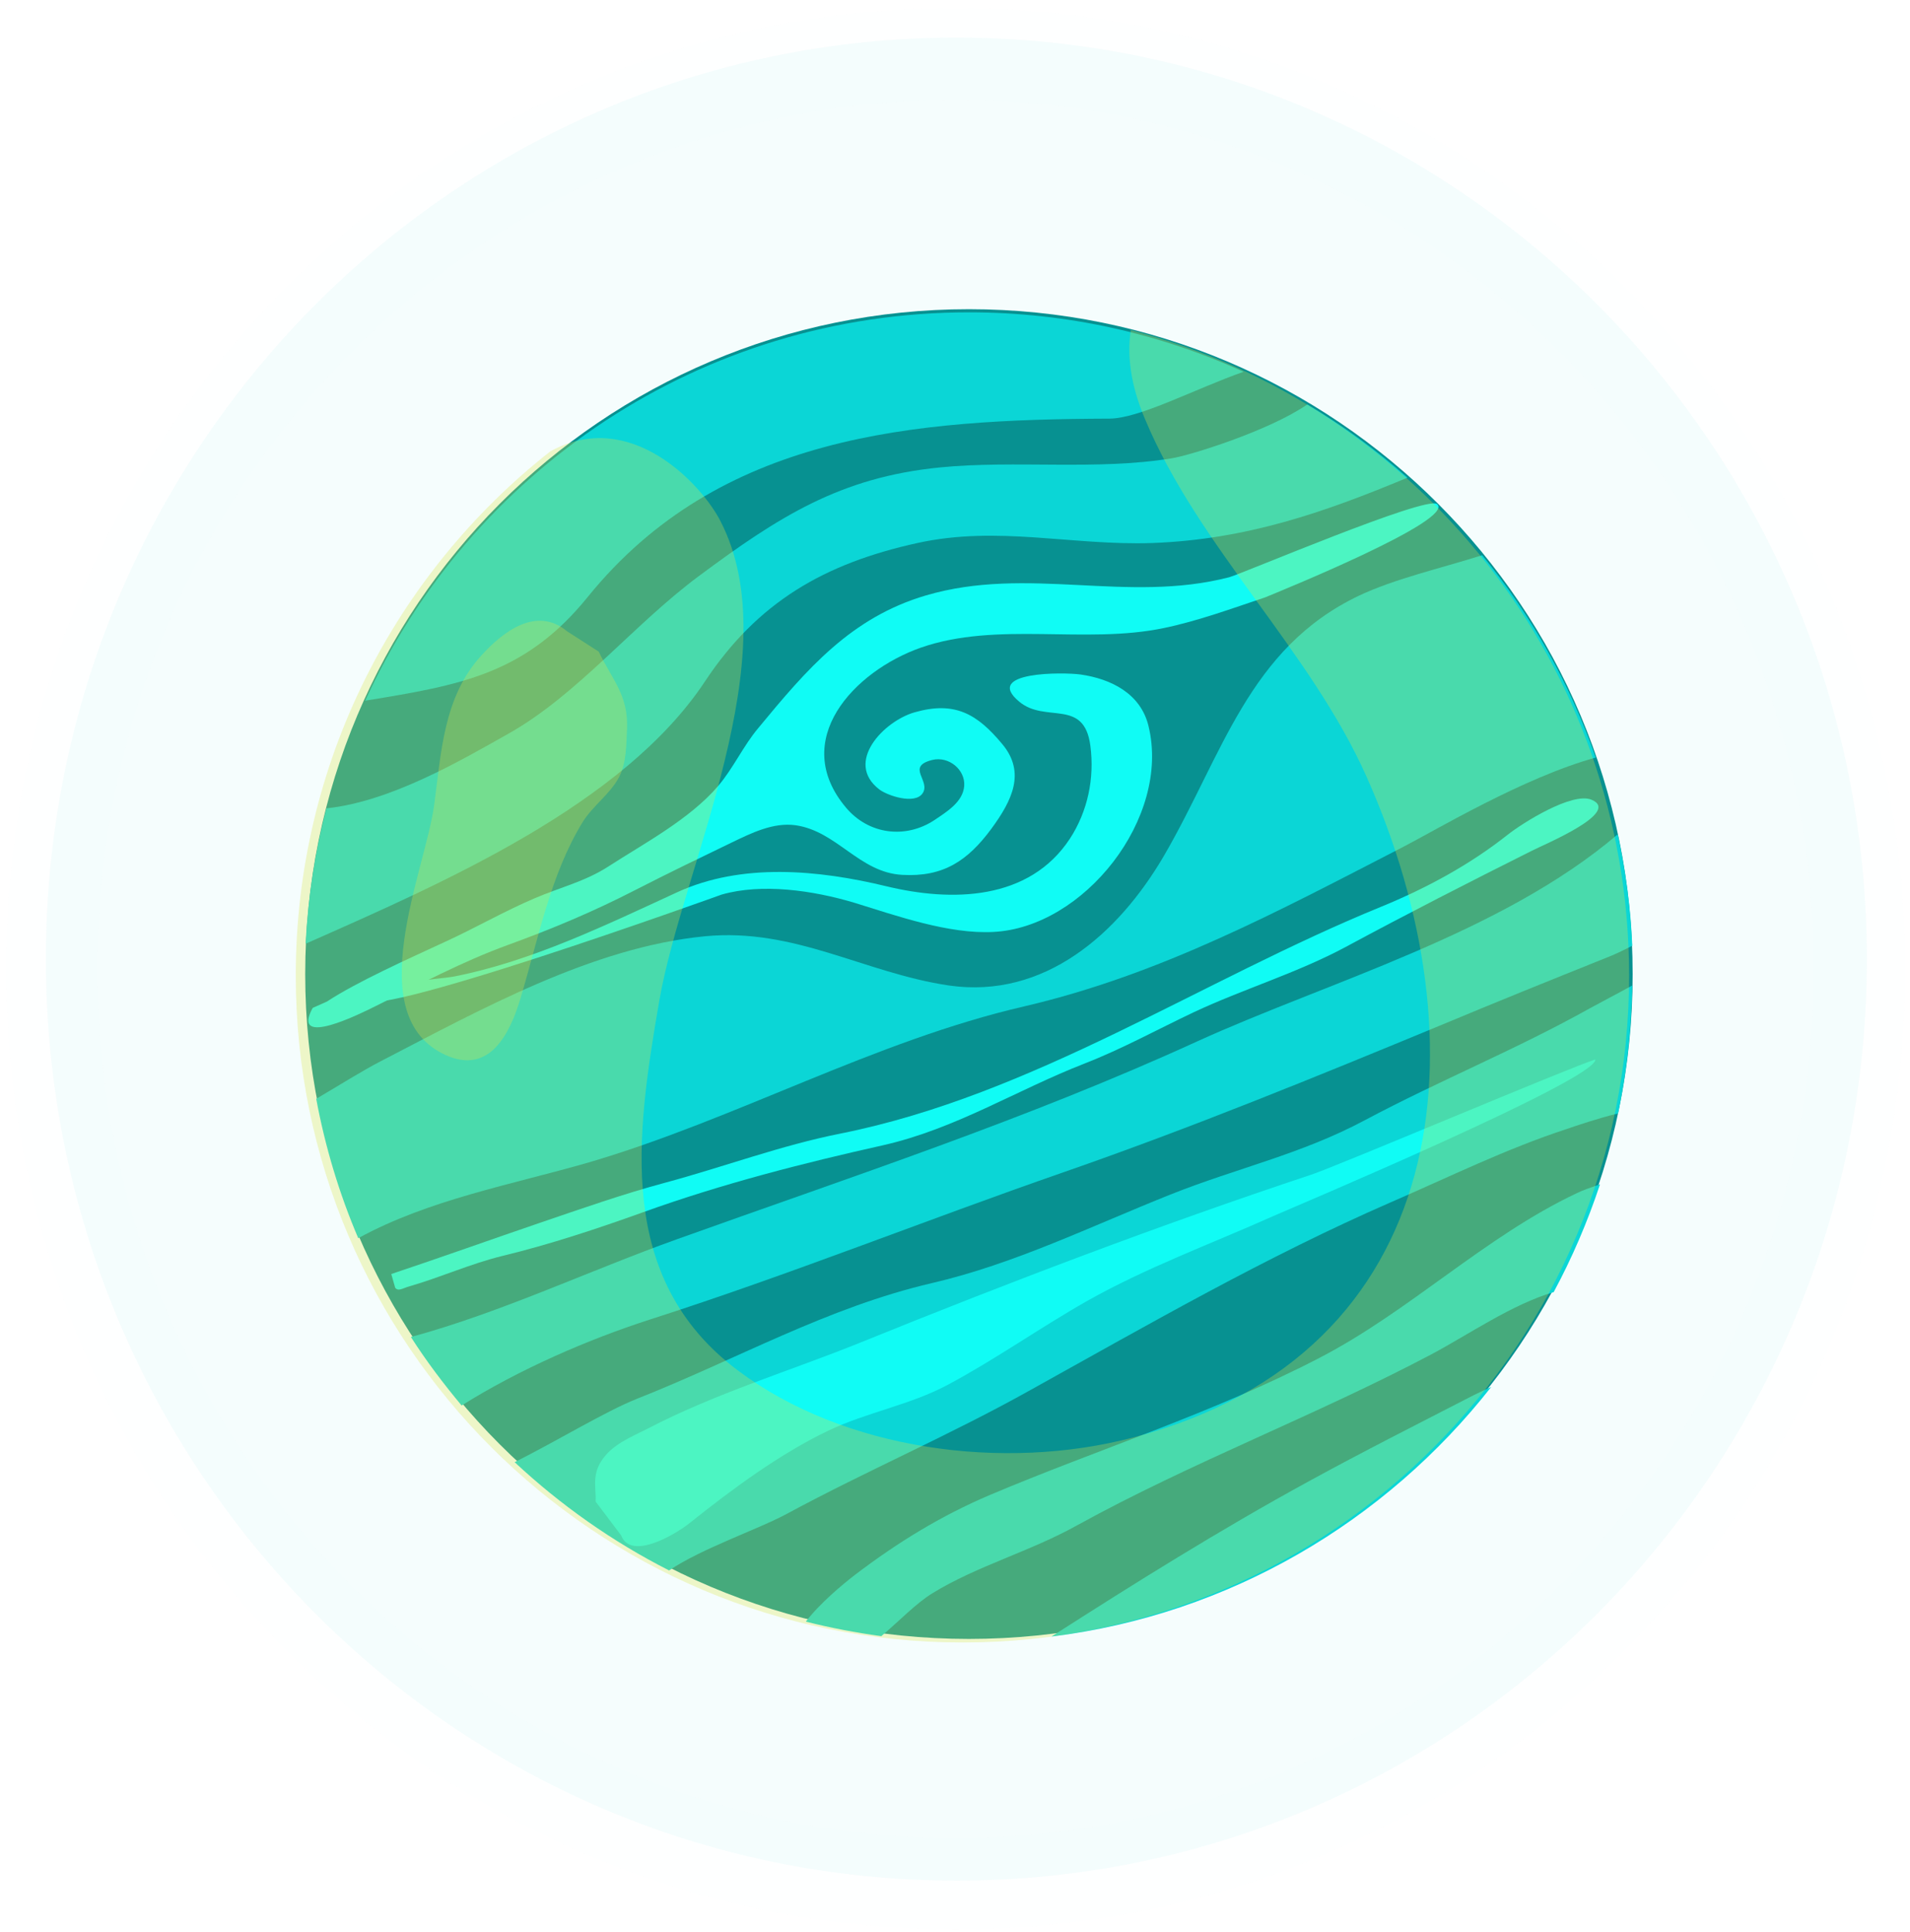 <svg width="177" height="179" viewBox="0 0 177 179" fill="none" xmlns="http://www.w3.org/2000/svg">
<path opacity="0.1" d="M88.627 174.224C135.226 174.224 173.003 136.002 173.003 88.853C173.003 41.703 135.226 3.481 88.627 3.481C42.027 3.481 4.25 41.703 4.25 88.853C4.25 136.002 42.027 174.224 88.627 174.224Z" fill="#9CE8E6"/>
<path d="M89.791 151.833C123.761 151.833 151.298 124.256 151.298 90.238C151.298 56.221 123.761 28.644 89.791 28.644C55.822 28.644 28.284 56.221 28.284 90.238C28.284 124.256 55.822 151.833 89.791 151.833Z" fill="#079191"/>
<path d="M87.096 43.304C77.847 44.216 72.129 47.899 64.809 53.333C58.655 57.891 53.52 64.382 47.075 67.993C42.668 70.473 36.186 74.265 30.25 74.885C29.194 78.933 28.539 83.127 28.32 87.43C41.102 81.778 57.745 74.557 65.319 63.143C70.199 55.776 76.39 52.202 85.02 50.306C92.486 48.665 99.296 50.561 106.797 50.306C115.501 49.978 122.639 47.498 130.432 44.252C127.555 41.7 124.459 39.438 121.145 37.469C117.613 39.913 110.221 42.21 108.545 42.465C101.626 43.596 94.088 42.611 87.096 43.304Z" fill="#0BD6D6"/>
<path d="M110.949 96.474C95.144 103.695 78.976 108.983 62.697 114.818C54.65 117.699 46.419 121.601 38.08 123.862C39.5 126.086 41.103 128.201 42.778 130.207C48.131 126.852 54.504 124.081 60.294 122.221C73.258 118.063 85.676 113.067 98.604 108.582C110.366 104.497 122.056 99.72 133.6 94.943C138.662 92.828 143.724 90.785 148.822 88.743C149.587 88.451 150.424 88.05 151.262 87.613C151.116 84.075 150.643 80.647 149.915 77.292C139.135 86.482 123.039 90.968 110.949 96.474Z" fill="#0BD6D6"/>
<path d="M122.275 125.795C112.442 130.9 101.772 134.255 91.758 138.485C87.206 140.418 83.164 142.898 79.194 145.925C78.102 146.764 75.953 148.551 74.679 150.228C76.973 150.812 79.304 151.249 81.671 151.577C83.346 150.155 84.912 148.514 86.405 147.602C90.556 145.05 95.472 143.737 99.842 141.293C110.512 135.422 121.801 131.192 132.653 125.466C136.077 123.643 140.119 120.835 143.979 119.704C145.69 116.532 147.111 113.213 148.276 109.712C147.438 110.004 146.674 110.259 146.091 110.551C137.606 114.562 130.651 121.455 122.275 125.795Z" fill="#0BD6D6"/>
<path d="M126.498 103.768C120.562 106.941 114.59 108.217 108.472 110.66C101.152 113.578 94.051 117.079 86.368 118.866C76.644 121.127 68.269 125.94 59.019 129.587C56.033 130.791 51.881 133.343 47.693 135.459C51.954 139.434 56.761 142.825 62.005 145.487C65.028 143.445 70.308 141.658 72.93 140.236C80.359 136.224 88.115 132.906 95.472 128.785C106.506 122.658 117.321 116.422 128.865 111.39C134.255 109.056 139.572 106.43 145.143 104.607C146.09 104.278 148.02 103.622 149.95 103.148C150.752 99.319 151.188 95.344 151.261 91.296C149.805 92.098 148.384 92.828 147.328 93.411C140.555 97.204 133.345 100.121 126.498 103.768Z" fill="#0BD6D6"/>
<path d="M136.55 129.259C131.451 131.885 126.317 134.474 121.255 137.245C112.988 141.767 105.232 146.618 97.439 151.614C113.935 149.572 128.392 140.965 138.188 128.493C137.606 128.748 137.059 129.004 136.55 129.259Z" fill="#0BD6D6"/>
<path d="M94.926 93.229C107.599 90.275 118.487 84.403 130.031 78.459C132.945 76.964 141.138 72.041 147.875 70.181C145.472 63.288 141.867 56.943 137.351 51.436C133.418 52.676 129.23 53.624 125.916 55.193C115.683 60.079 113.316 69.926 107.854 79.298C103.629 86.519 96.783 92.572 87.934 91.296C80.068 90.129 73.659 85.935 65.319 86.737C54.868 87.758 44.489 93.557 35.312 98.298C33.746 99.1 31.634 100.413 29.304 101.799C30.141 106.284 31.452 110.624 33.2 114.708C39.719 111.134 47.403 109.749 54.504 107.706C68.196 103.695 81.015 96.438 94.926 93.229Z" fill="#0BD6D6"/>
<path d="M33.965 64.893C42.669 63.471 48.677 62.45 54.467 55.302C66.667 40.241 84.62 38.855 102.792 38.782C105.596 38.782 110.767 36.01 115.246 34.442C107.49 30.905 98.859 28.936 89.791 28.936C64.919 28.936 43.506 43.705 33.819 64.966C33.856 64.893 33.892 64.893 33.965 64.893Z" fill="#0BD6D6"/>
<path d="M133.163 46.696C132.143 45.893 115.028 53.187 113.899 53.479C104.431 55.922 95.254 52.385 85.822 55.156C78.866 57.198 74.788 61.976 70.272 67.446C68.888 69.087 67.978 71.129 66.558 72.807C63.899 75.906 59.748 78.094 56.361 80.283C54.212 81.668 51.882 82.215 49.588 83.2C46.747 84.403 43.98 86.008 41.175 87.284C37.716 88.889 33.127 90.931 30.287 92.791L28.976 93.374C26.9 97.167 33.455 93.885 34.839 93.192C38.845 91.223 42.851 89.071 47.075 87.54C51.19 86.044 55.014 84.44 58.91 82.434C61.824 80.939 64.846 79.48 67.796 78.058C69.617 77.183 71.656 76.162 73.732 76.453C77.555 77 79.631 80.83 83.6 81.048C87.424 81.267 89.682 79.736 91.867 76.782C93.797 74.156 95.072 71.567 92.887 68.941C90.556 66.133 88.48 64.93 84.766 65.987C81.925 66.789 78.211 70.618 81.488 73.135C82.253 73.718 84.766 74.557 85.494 73.499C86.295 72.332 83.892 71.02 86.404 70.4C87.934 70.035 89.463 71.311 89.354 72.807C89.245 74.302 87.716 75.213 86.587 75.979C83.928 77.73 80.505 77.329 78.393 74.812C73.149 68.576 79.121 62.194 85.312 60.006C92.413 57.527 100.534 59.715 107.854 58.183C111.022 57.527 114.19 56.36 117.249 55.339C118.305 54.901 134.984 48.154 133.163 46.696Z" fill="#10FCF5"/>
<path d="M106.433 67.263C105.705 64.237 102.937 62.887 100.133 62.486C98.567 62.267 91.066 62.194 94.452 65.002C96.892 67.045 100.461 64.638 101.044 69.087C101.444 72.114 100.789 75.177 99.15 77.693C95.363 83.455 88.189 83.565 82.144 82.106C75.807 80.574 68.742 79.918 62.77 82.653C56.106 85.716 49.296 89.035 42.122 90.457C40.665 90.749 34.256 91.041 33.673 92.426C32.508 95.271 66.885 82.872 66.885 82.872C70.6 81.814 75.297 82.471 79.194 83.638C83.09 84.841 87.934 86.555 92.049 86.336C100.425 85.935 108.509 75.797 106.433 67.263Z" fill="#10FCF5"/>
<path d="M147.474 74.083C145.69 73.354 141.101 76.235 139.718 77.329C136.222 80.1 132.179 82.288 127.991 84.002C111.349 90.785 95.763 101.434 77.919 105.008C72.384 106.102 67.067 108.108 61.641 109.566C57.708 110.624 53.884 111.973 50.024 113.286C45.436 114.854 40.847 116.495 36.259 118.027L36.623 119.303C36.914 119.668 37.315 119.34 37.97 119.157C40.884 118.319 43.578 117.079 46.565 116.349C50.935 115.292 55.341 113.833 59.602 112.301C66.885 109.676 74.46 107.743 81.816 106.102C88.589 104.57 94.161 100.996 100.534 98.516C103.993 97.167 107.234 95.38 110.621 93.776C115.209 91.624 120.235 90.129 124.714 87.722C130.395 84.659 136.112 81.741 141.939 78.824C143.068 78.24 150.315 75.25 147.474 74.083Z" fill="#10FCF5"/>
<path d="M121.473 108.837C107.417 113.505 93.505 118.793 79.74 124.372C73.149 127.034 66.302 129.077 60.002 132.359C58.437 133.161 56.689 133.818 55.705 135.386C54.831 136.735 55.268 138.048 55.196 139.105L57.563 142.242C58.473 144.648 62.734 142.059 63.935 141.075C67.832 137.975 72.238 134.693 76.754 132.541C80.323 130.827 84.329 130.171 87.861 128.274C92.231 125.94 96.346 123.023 100.643 120.58C106.178 117.443 112.187 115.255 117.977 112.666C119.543 111.973 147.984 100.012 147.839 98.152C145.654 98.808 123.731 108.108 121.473 108.837Z" fill="#10FCF5"/>
<path opacity="0.3" d="M89.209 152.161C123.331 152.161 150.971 124.482 150.971 90.384C150.971 61.648 131.379 37.506 104.795 30.577C104.431 32.874 104.758 35.646 106.106 38.819C111.058 50.671 121.437 60.262 126.645 71.968C137.606 96.547 134.729 125.357 105.05 133.161C93.032 136.334 78.247 134.365 68.379 126.962C57.017 118.428 58.947 105.19 61.095 92.718C63.244 80.319 73.222 60.663 66.74 48.227C65.028 44.909 58.437 37.724 51.008 41.809C36.623 53.114 27.41 70.692 27.41 90.384C27.41 124.482 55.087 152.161 89.209 152.161Z" fill="#DAE54C"/>
<path opacity="0.3" d="M55.486 60.371L52.537 58.475C49.733 56.141 46.637 58.475 44.598 60.736C41.066 64.601 40.884 69.816 40.228 74.63C39.391 80.684 33.309 94.14 41.321 97.751C45.363 99.574 47.256 95.781 48.24 92.463C49.878 87.029 51.007 81.012 53.993 76.162C54.94 74.63 56.543 73.572 57.38 71.968C58.072 70.618 58.036 68.941 58.108 67.446C58.218 64.382 56.725 62.96 55.486 60.371Z" fill="#DAE54C"/>
<g opacity="0.1">
<path opacity="0.1" d="M88.553 178.746C65.028 178.746 42.923 169.483 26.318 152.671C9.712 135.86 0.571 113.505 0.571 89.728C0.571 65.951 9.712 43.632 26.318 26.82C42.96 10.009 65.065 0.746 88.553 0.746C112.078 0.746 134.183 10.009 150.789 26.82C167.394 43.632 176.535 65.987 176.535 89.728C176.535 113.505 167.394 135.823 150.789 152.635C134.183 169.483 112.078 178.746 88.553 178.746ZM88.553 9.243C44.708 9.243 9.02 45.346 9.02 89.764C9.02 134.182 44.708 170.285 88.553 170.285C132.398 170.285 168.086 134.146 168.086 89.728C168.086 45.31 132.435 9.243 88.553 9.243Z" fill="#9CE8E6"/>
</g>
</svg>
